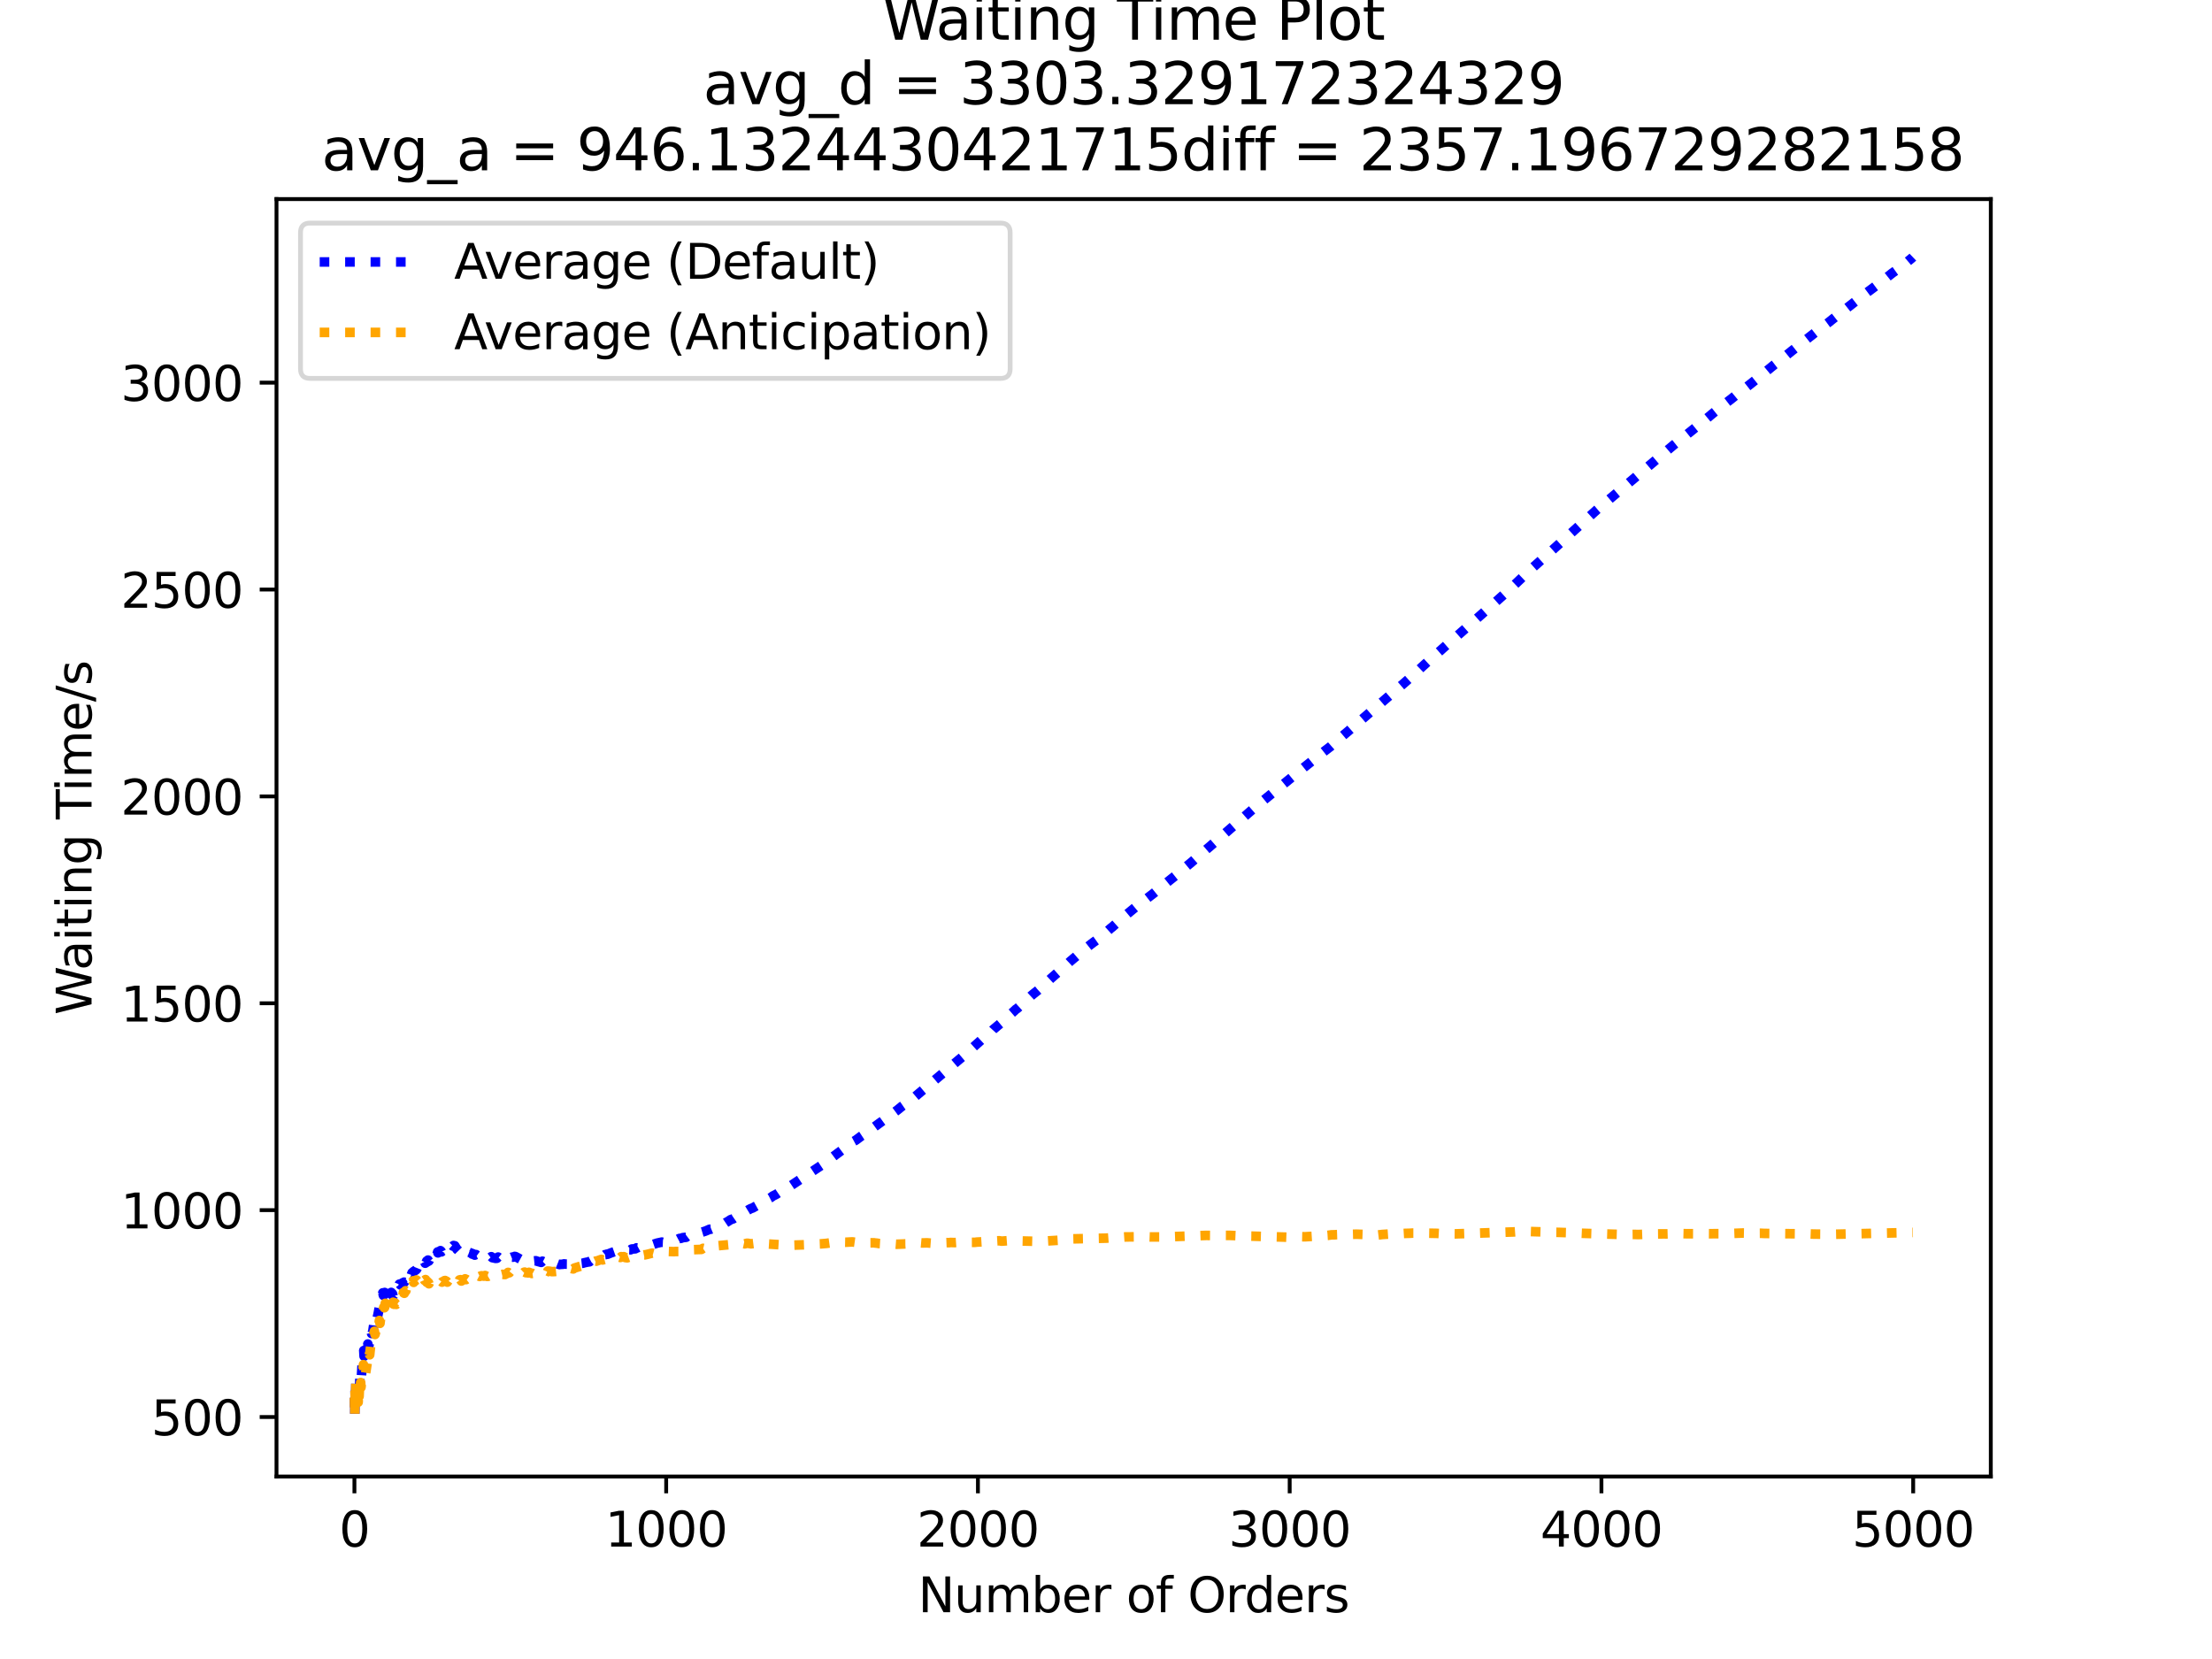 <?xml version="1.0" encoding="utf-8" standalone="no"?>
<!DOCTYPE svg PUBLIC "-//W3C//DTD SVG 1.1//EN"
  "http://www.w3.org/Graphics/SVG/1.1/DTD/svg11.dtd">
<svg xmlns:xlink="http://www.w3.org/1999/xlink" width="460.8pt" height="345.6pt" viewBox="0 0 460.8 345.6" xmlns="http://www.w3.org/2000/svg" version="1.1">
 <defs>
  <style type="text/css">*{stroke-linejoin: round; stroke-linecap: butt}</style>
 </defs>
 <g id="figure_1">
  <g id="patch_1">
   <path d="M 0 345.6 
L 460.8 345.6 
L 460.8 0 
L 0 0 
z
" style="fill: #ffffff"/>
  </g>
  <g id="axes_1">
   <g id="patch_2">
    <path d="M 57.6 307.584 
L 414.72 307.584 
L 414.72 41.472 
L 57.6 41.472 
z
" style="fill: #ffffff"/>
   </g>
   <g id="matplotlib.axis_1">
    <g id="xtick_1">
     <g id="line2d_1">
      <defs>
       <path id="m1d0e23c04c" d="M 0 0 
L 0 3.5 
" style="stroke: #000000; stroke-width: 0.8"/>
      </defs>
      <g>
       <use xlink:href="#m1d0e23c04c" x="73.833" y="307.584" style="stroke: #000000; stroke-width: 0.8"/>
      </g>
     </g>
     <g id="text_1">
      <!-- 0 -->
      <g transform="translate(70.651 322.182)scale(0.1 -0.1)">
       <defs>
        <path id="DejaVuSans-30" d="M 2034 4250 
Q 1547 4250 1301 3770 
Q 1056 3291 1056 2328 
Q 1056 1369 1301 889 
Q 1547 409 2034 409 
Q 2525 409 2770 889 
Q 3016 1369 3016 2328 
Q 3016 3291 2770 3770 
Q 2525 4250 2034 4250 
z
M 2034 4750 
Q 2819 4750 3233 4129 
Q 3647 3509 3647 2328 
Q 3647 1150 3233 529 
Q 2819 -91 2034 -91 
Q 1250 -91 836 529 
Q 422 1150 422 2328 
Q 422 3509 836 4129 
Q 1250 4750 2034 4750 
z
" transform="scale(0.016)"/>
       </defs>
       <use xlink:href="#DejaVuSans-30"/>
      </g>
     </g>
    </g>
    <g id="xtick_2">
     <g id="line2d_2">
      <g>
       <use xlink:href="#m1d0e23c04c" x="138.777" y="307.584" style="stroke: #000000; stroke-width: 0.8"/>
      </g>
     </g>
     <g id="text_2">
      <!-- 1000 -->
      <g transform="translate(126.052 322.182)scale(0.1 -0.1)">
       <defs>
        <path id="DejaVuSans-31" d="M 794 531 
L 1825 531 
L 1825 4091 
L 703 3866 
L 703 4441 
L 1819 4666 
L 2450 4666 
L 2450 531 
L 3481 531 
L 3481 0 
L 794 0 
L 794 531 
z
" transform="scale(0.016)"/>
       </defs>
       <use xlink:href="#DejaVuSans-31"/>
       <use xlink:href="#DejaVuSans-30" x="63.623"/>
       <use xlink:href="#DejaVuSans-30" x="127.246"/>
       <use xlink:href="#DejaVuSans-30" x="190.869"/>
      </g>
     </g>
    </g>
    <g id="xtick_3">
     <g id="line2d_3">
      <g>
       <use xlink:href="#m1d0e23c04c" x="203.721" y="307.584" style="stroke: #000000; stroke-width: 0.8"/>
      </g>
     </g>
     <g id="text_3">
      <!-- 2000 -->
      <g transform="translate(190.996 322.182)scale(0.1 -0.1)">
       <defs>
        <path id="DejaVuSans-32" d="M 1228 531 
L 3431 531 
L 3431 0 
L 469 0 
L 469 531 
Q 828 903 1448 1529 
Q 2069 2156 2228 2338 
Q 2531 2678 2651 2914 
Q 2772 3150 2772 3378 
Q 2772 3750 2511 3984 
Q 2250 4219 1831 4219 
Q 1534 4219 1204 4116 
Q 875 4013 500 3803 
L 500 4441 
Q 881 4594 1212 4672 
Q 1544 4750 1819 4750 
Q 2544 4750 2975 4387 
Q 3406 4025 3406 3419 
Q 3406 3131 3298 2873 
Q 3191 2616 2906 2266 
Q 2828 2175 2409 1742 
Q 1991 1309 1228 531 
z
" transform="scale(0.016)"/>
       </defs>
       <use xlink:href="#DejaVuSans-32"/>
       <use xlink:href="#DejaVuSans-30" x="63.623"/>
       <use xlink:href="#DejaVuSans-30" x="127.246"/>
       <use xlink:href="#DejaVuSans-30" x="190.869"/>
      </g>
     </g>
    </g>
    <g id="xtick_4">
     <g id="line2d_4">
      <g>
       <use xlink:href="#m1d0e23c04c" x="268.664" y="307.584" style="stroke: #000000; stroke-width: 0.8"/>
      </g>
     </g>
     <g id="text_4">
      <!-- 3000 -->
      <g transform="translate(255.939 322.182)scale(0.1 -0.1)">
       <defs>
        <path id="DejaVuSans-33" d="M 2597 2516 
Q 3050 2419 3304 2112 
Q 3559 1806 3559 1356 
Q 3559 666 3084 287 
Q 2609 -91 1734 -91 
Q 1441 -91 1130 -33 
Q 819 25 488 141 
L 488 750 
Q 750 597 1062 519 
Q 1375 441 1716 441 
Q 2309 441 2620 675 
Q 2931 909 2931 1356 
Q 2931 1769 2642 2001 
Q 2353 2234 1838 2234 
L 1294 2234 
L 1294 2753 
L 1863 2753 
Q 2328 2753 2575 2939 
Q 2822 3125 2822 3475 
Q 2822 3834 2567 4026 
Q 2313 4219 1838 4219 
Q 1578 4219 1281 4162 
Q 984 4106 628 3988 
L 628 4550 
Q 988 4650 1302 4700 
Q 1616 4750 1894 4750 
Q 2613 4750 3031 4423 
Q 3450 4097 3450 3541 
Q 3450 3153 3228 2886 
Q 3006 2619 2597 2516 
z
" transform="scale(0.016)"/>
       </defs>
       <use xlink:href="#DejaVuSans-33"/>
       <use xlink:href="#DejaVuSans-30" x="63.623"/>
       <use xlink:href="#DejaVuSans-30" x="127.246"/>
       <use xlink:href="#DejaVuSans-30" x="190.869"/>
      </g>
     </g>
    </g>
    <g id="xtick_5">
     <g id="line2d_5">
      <g>
       <use xlink:href="#m1d0e23c04c" x="333.608" y="307.584" style="stroke: #000000; stroke-width: 0.8"/>
      </g>
     </g>
     <g id="text_5">
      <!-- 4000 -->
      <g transform="translate(320.883 322.182)scale(0.1 -0.1)">
       <defs>
        <path id="DejaVuSans-34" d="M 2419 4116 
L 825 1625 
L 2419 1625 
L 2419 4116 
z
M 2253 4666 
L 3047 4666 
L 3047 1625 
L 3713 1625 
L 3713 1100 
L 3047 1100 
L 3047 0 
L 2419 0 
L 2419 1100 
L 313 1100 
L 313 1709 
L 2253 4666 
z
" transform="scale(0.016)"/>
       </defs>
       <use xlink:href="#DejaVuSans-34"/>
       <use xlink:href="#DejaVuSans-30" x="63.623"/>
       <use xlink:href="#DejaVuSans-30" x="127.246"/>
       <use xlink:href="#DejaVuSans-30" x="190.869"/>
      </g>
     </g>
    </g>
    <g id="xtick_6">
     <g id="line2d_6">
      <g>
       <use xlink:href="#m1d0e23c04c" x="398.552" y="307.584" style="stroke: #000000; stroke-width: 0.8"/>
      </g>
     </g>
     <g id="text_6">
      <!-- 5000 -->
      <g transform="translate(385.827 322.182)scale(0.1 -0.1)">
       <defs>
        <path id="DejaVuSans-35" d="M 691 4666 
L 3169 4666 
L 3169 4134 
L 1269 4134 
L 1269 2991 
Q 1406 3038 1543 3061 
Q 1681 3084 1819 3084 
Q 2600 3084 3056 2656 
Q 3513 2228 3513 1497 
Q 3513 744 3044 326 
Q 2575 -91 1722 -91 
Q 1428 -91 1123 -41 
Q 819 9 494 109 
L 494 744 
Q 775 591 1075 516 
Q 1375 441 1709 441 
Q 2250 441 2565 725 
Q 2881 1009 2881 1497 
Q 2881 1984 2565 2268 
Q 2250 2553 1709 2553 
Q 1456 2553 1204 2497 
Q 953 2441 691 2322 
L 691 4666 
z
" transform="scale(0.016)"/>
       </defs>
       <use xlink:href="#DejaVuSans-35"/>
       <use xlink:href="#DejaVuSans-30" x="63.623"/>
       <use xlink:href="#DejaVuSans-30" x="127.246"/>
       <use xlink:href="#DejaVuSans-30" x="190.869"/>
      </g>
     </g>
    </g>
    <g id="text_7">
     <!-- Number of Orders -->
     <g transform="translate(191.262 335.861)scale(0.1 -0.1)">
      <defs>
       <path id="DejaVuSans-4e" d="M 628 4666 
L 1478 4666 
L 3547 763 
L 3547 4666 
L 4159 4666 
L 4159 0 
L 3309 0 
L 1241 3903 
L 1241 0 
L 628 0 
L 628 4666 
z
" transform="scale(0.016)"/>
       <path id="DejaVuSans-75" d="M 544 1381 
L 544 3500 
L 1119 3500 
L 1119 1403 
Q 1119 906 1312 657 
Q 1506 409 1894 409 
Q 2359 409 2629 706 
Q 2900 1003 2900 1516 
L 2900 3500 
L 3475 3500 
L 3475 0 
L 2900 0 
L 2900 538 
Q 2691 219 2414 64 
Q 2138 -91 1772 -91 
Q 1169 -91 856 284 
Q 544 659 544 1381 
z
M 1991 3584 
L 1991 3584 
z
" transform="scale(0.016)"/>
       <path id="DejaVuSans-6d" d="M 3328 2828 
Q 3544 3216 3844 3400 
Q 4144 3584 4550 3584 
Q 5097 3584 5394 3201 
Q 5691 2819 5691 2113 
L 5691 0 
L 5113 0 
L 5113 2094 
Q 5113 2597 4934 2840 
Q 4756 3084 4391 3084 
Q 3944 3084 3684 2787 
Q 3425 2491 3425 1978 
L 3425 0 
L 2847 0 
L 2847 2094 
Q 2847 2600 2669 2842 
Q 2491 3084 2119 3084 
Q 1678 3084 1418 2786 
Q 1159 2488 1159 1978 
L 1159 0 
L 581 0 
L 581 3500 
L 1159 3500 
L 1159 2956 
Q 1356 3278 1631 3431 
Q 1906 3584 2284 3584 
Q 2666 3584 2933 3390 
Q 3200 3197 3328 2828 
z
" transform="scale(0.016)"/>
       <path id="DejaVuSans-62" d="M 3116 1747 
Q 3116 2381 2855 2742 
Q 2594 3103 2138 3103 
Q 1681 3103 1420 2742 
Q 1159 2381 1159 1747 
Q 1159 1113 1420 752 
Q 1681 391 2138 391 
Q 2594 391 2855 752 
Q 3116 1113 3116 1747 
z
M 1159 2969 
Q 1341 3281 1617 3432 
Q 1894 3584 2278 3584 
Q 2916 3584 3314 3078 
Q 3713 2572 3713 1747 
Q 3713 922 3314 415 
Q 2916 -91 2278 -91 
Q 1894 -91 1617 61 
Q 1341 213 1159 525 
L 1159 0 
L 581 0 
L 581 4863 
L 1159 4863 
L 1159 2969 
z
" transform="scale(0.016)"/>
       <path id="DejaVuSans-65" d="M 3597 1894 
L 3597 1613 
L 953 1613 
Q 991 1019 1311 708 
Q 1631 397 2203 397 
Q 2534 397 2845 478 
Q 3156 559 3463 722 
L 3463 178 
Q 3153 47 2828 -22 
Q 2503 -91 2169 -91 
Q 1331 -91 842 396 
Q 353 884 353 1716 
Q 353 2575 817 3079 
Q 1281 3584 2069 3584 
Q 2775 3584 3186 3129 
Q 3597 2675 3597 1894 
z
M 3022 2063 
Q 3016 2534 2758 2815 
Q 2500 3097 2075 3097 
Q 1594 3097 1305 2825 
Q 1016 2553 972 2059 
L 3022 2063 
z
" transform="scale(0.016)"/>
       <path id="DejaVuSans-72" d="M 2631 2963 
Q 2534 3019 2420 3045 
Q 2306 3072 2169 3072 
Q 1681 3072 1420 2755 
Q 1159 2438 1159 1844 
L 1159 0 
L 581 0 
L 581 3500 
L 1159 3500 
L 1159 2956 
Q 1341 3275 1631 3429 
Q 1922 3584 2338 3584 
Q 2397 3584 2469 3576 
Q 2541 3569 2628 3553 
L 2631 2963 
z
" transform="scale(0.016)"/>
       <path id="DejaVuSans-20" transform="scale(0.016)"/>
       <path id="DejaVuSans-6f" d="M 1959 3097 
Q 1497 3097 1228 2736 
Q 959 2375 959 1747 
Q 959 1119 1226 758 
Q 1494 397 1959 397 
Q 2419 397 2687 759 
Q 2956 1122 2956 1747 
Q 2956 2369 2687 2733 
Q 2419 3097 1959 3097 
z
M 1959 3584 
Q 2709 3584 3137 3096 
Q 3566 2609 3566 1747 
Q 3566 888 3137 398 
Q 2709 -91 1959 -91 
Q 1206 -91 779 398 
Q 353 888 353 1747 
Q 353 2609 779 3096 
Q 1206 3584 1959 3584 
z
" transform="scale(0.016)"/>
       <path id="DejaVuSans-66" d="M 2375 4863 
L 2375 4384 
L 1825 4384 
Q 1516 4384 1395 4259 
Q 1275 4134 1275 3809 
L 1275 3500 
L 2222 3500 
L 2222 3053 
L 1275 3053 
L 1275 0 
L 697 0 
L 697 3053 
L 147 3053 
L 147 3500 
L 697 3500 
L 697 3744 
Q 697 4328 969 4595 
Q 1241 4863 1831 4863 
L 2375 4863 
z
" transform="scale(0.016)"/>
       <path id="DejaVuSans-4f" d="M 2522 4238 
Q 1834 4238 1429 3725 
Q 1025 3213 1025 2328 
Q 1025 1447 1429 934 
Q 1834 422 2522 422 
Q 3209 422 3611 934 
Q 4013 1447 4013 2328 
Q 4013 3213 3611 3725 
Q 3209 4238 2522 4238 
z
M 2522 4750 
Q 3503 4750 4090 4092 
Q 4678 3434 4678 2328 
Q 4678 1225 4090 567 
Q 3503 -91 2522 -91 
Q 1538 -91 948 565 
Q 359 1222 359 2328 
Q 359 3434 948 4092 
Q 1538 4750 2522 4750 
z
" transform="scale(0.016)"/>
       <path id="DejaVuSans-64" d="M 2906 2969 
L 2906 4863 
L 3481 4863 
L 3481 0 
L 2906 0 
L 2906 525 
Q 2725 213 2448 61 
Q 2172 -91 1784 -91 
Q 1150 -91 751 415 
Q 353 922 353 1747 
Q 353 2572 751 3078 
Q 1150 3584 1784 3584 
Q 2172 3584 2448 3432 
Q 2725 3281 2906 2969 
z
M 947 1747 
Q 947 1113 1208 752 
Q 1469 391 1925 391 
Q 2381 391 2643 752 
Q 2906 1113 2906 1747 
Q 2906 2381 2643 2742 
Q 2381 3103 1925 3103 
Q 1469 3103 1208 2742 
Q 947 2381 947 1747 
z
" transform="scale(0.016)"/>
       <path id="DejaVuSans-73" d="M 2834 3397 
L 2834 2853 
Q 2591 2978 2328 3040 
Q 2066 3103 1784 3103 
Q 1356 3103 1142 2972 
Q 928 2841 928 2578 
Q 928 2378 1081 2264 
Q 1234 2150 1697 2047 
L 1894 2003 
Q 2506 1872 2764 1633 
Q 3022 1394 3022 966 
Q 3022 478 2636 193 
Q 2250 -91 1575 -91 
Q 1294 -91 989 -36 
Q 684 19 347 128 
L 347 722 
Q 666 556 975 473 
Q 1284 391 1588 391 
Q 1994 391 2212 530 
Q 2431 669 2431 922 
Q 2431 1156 2273 1281 
Q 2116 1406 1581 1522 
L 1381 1569 
Q 847 1681 609 1914 
Q 372 2147 372 2553 
Q 372 3047 722 3315 
Q 1072 3584 1716 3584 
Q 2034 3584 2315 3537 
Q 2597 3491 2834 3397 
z
" transform="scale(0.016)"/>
      </defs>
      <use xlink:href="#DejaVuSans-4e"/>
      <use xlink:href="#DejaVuSans-75" x="74.805"/>
      <use xlink:href="#DejaVuSans-6d" x="138.184"/>
      <use xlink:href="#DejaVuSans-62" x="235.596"/>
      <use xlink:href="#DejaVuSans-65" x="299.072"/>
      <use xlink:href="#DejaVuSans-72" x="360.596"/>
      <use xlink:href="#DejaVuSans-20" x="401.709"/>
      <use xlink:href="#DejaVuSans-6f" x="433.496"/>
      <use xlink:href="#DejaVuSans-66" x="494.678"/>
      <use xlink:href="#DejaVuSans-20" x="529.883"/>
      <use xlink:href="#DejaVuSans-4f" x="561.67"/>
      <use xlink:href="#DejaVuSans-72" x="640.381"/>
      <use xlink:href="#DejaVuSans-64" x="679.744"/>
      <use xlink:href="#DejaVuSans-65" x="743.221"/>
      <use xlink:href="#DejaVuSans-72" x="804.744"/>
      <use xlink:href="#DejaVuSans-73" x="845.857"/>
     </g>
    </g>
   </g>
   <g id="matplotlib.axis_2">
    <g id="ytick_1">
     <g id="line2d_7">
      <defs>
       <path id="m79eca42bb9" d="M 0 0 
L -3.5 0 
" style="stroke: #000000; stroke-width: 0.8"/>
      </defs>
      <g>
       <use xlink:href="#m79eca42bb9" x="57.6" y="295.192" style="stroke: #000000; stroke-width: 0.8"/>
      </g>
     </g>
     <g id="text_8">
      <!-- 500 -->
      <g transform="translate(31.512 298.991)scale(0.1 -0.1)">
       <use xlink:href="#DejaVuSans-35"/>
       <use xlink:href="#DejaVuSans-30" x="63.623"/>
       <use xlink:href="#DejaVuSans-30" x="127.246"/>
      </g>
     </g>
    </g>
    <g id="ytick_2">
     <g id="line2d_8">
      <g>
       <use xlink:href="#m79eca42bb9" x="57.6" y="252.096" style="stroke: #000000; stroke-width: 0.8"/>
      </g>
     </g>
     <g id="text_9">
      <!-- 1000 -->
      <g transform="translate(25.15 255.895)scale(0.1 -0.1)">
       <use xlink:href="#DejaVuSans-31"/>
       <use xlink:href="#DejaVuSans-30" x="63.623"/>
       <use xlink:href="#DejaVuSans-30" x="127.246"/>
       <use xlink:href="#DejaVuSans-30" x="190.869"/>
      </g>
     </g>
    </g>
    <g id="ytick_3">
     <g id="line2d_9">
      <g>
       <use xlink:href="#m79eca42bb9" x="57.6" y="209" style="stroke: #000000; stroke-width: 0.8"/>
      </g>
     </g>
     <g id="text_10">
      <!-- 1500 -->
      <g transform="translate(25.15 212.799)scale(0.1 -0.1)">
       <use xlink:href="#DejaVuSans-31"/>
       <use xlink:href="#DejaVuSans-35" x="63.623"/>
       <use xlink:href="#DejaVuSans-30" x="127.246"/>
       <use xlink:href="#DejaVuSans-30" x="190.869"/>
      </g>
     </g>
    </g>
    <g id="ytick_4">
     <g id="line2d_10">
      <g>
       <use xlink:href="#m79eca42bb9" x="57.6" y="165.904" style="stroke: #000000; stroke-width: 0.8"/>
      </g>
     </g>
     <g id="text_11">
      <!-- 2000 -->
      <g transform="translate(25.15 169.703)scale(0.1 -0.1)">
       <use xlink:href="#DejaVuSans-32"/>
       <use xlink:href="#DejaVuSans-30" x="63.623"/>
       <use xlink:href="#DejaVuSans-30" x="127.246"/>
       <use xlink:href="#DejaVuSans-30" x="190.869"/>
      </g>
     </g>
    </g>
    <g id="ytick_5">
     <g id="line2d_11">
      <g>
       <use xlink:href="#m79eca42bb9" x="57.6" y="122.808" style="stroke: #000000; stroke-width: 0.8"/>
      </g>
     </g>
     <g id="text_12">
      <!-- 2500 -->
      <g transform="translate(25.15 126.608)scale(0.1 -0.1)">
       <use xlink:href="#DejaVuSans-32"/>
       <use xlink:href="#DejaVuSans-35" x="63.623"/>
       <use xlink:href="#DejaVuSans-30" x="127.246"/>
       <use xlink:href="#DejaVuSans-30" x="190.869"/>
      </g>
     </g>
    </g>
    <g id="ytick_6">
     <g id="line2d_12">
      <g>
       <use xlink:href="#m79eca42bb9" x="57.6" y="79.712" style="stroke: #000000; stroke-width: 0.8"/>
      </g>
     </g>
     <g id="text_13">
      <!-- 3000 -->
      <g transform="translate(25.15 83.512)scale(0.1 -0.1)">
       <use xlink:href="#DejaVuSans-33"/>
       <use xlink:href="#DejaVuSans-30" x="63.623"/>
       <use xlink:href="#DejaVuSans-30" x="127.246"/>
       <use xlink:href="#DejaVuSans-30" x="190.869"/>
      </g>
     </g>
    </g>
    <g id="text_14">
     <!-- Waiting Time/s -->
     <g transform="translate(19.07 211.41)rotate(-90)scale(0.1 -0.1)">
      <defs>
       <path id="DejaVuSans-57" d="M 213 4666 
L 850 4666 
L 1831 722 
L 2809 4666 
L 3519 4666 
L 4500 722 
L 5478 4666 
L 6119 4666 
L 4947 0 
L 4153 0 
L 3169 4050 
L 2175 0 
L 1381 0 
L 213 4666 
z
" transform="scale(0.016)"/>
       <path id="DejaVuSans-61" d="M 2194 1759 
Q 1497 1759 1228 1600 
Q 959 1441 959 1056 
Q 959 750 1161 570 
Q 1363 391 1709 391 
Q 2188 391 2477 730 
Q 2766 1069 2766 1631 
L 2766 1759 
L 2194 1759 
z
M 3341 1997 
L 3341 0 
L 2766 0 
L 2766 531 
Q 2569 213 2275 61 
Q 1981 -91 1556 -91 
Q 1019 -91 701 211 
Q 384 513 384 1019 
Q 384 1609 779 1909 
Q 1175 2209 1959 2209 
L 2766 2209 
L 2766 2266 
Q 2766 2663 2505 2880 
Q 2244 3097 1772 3097 
Q 1472 3097 1187 3025 
Q 903 2953 641 2809 
L 641 3341 
Q 956 3463 1253 3523 
Q 1550 3584 1831 3584 
Q 2591 3584 2966 3190 
Q 3341 2797 3341 1997 
z
" transform="scale(0.016)"/>
       <path id="DejaVuSans-69" d="M 603 3500 
L 1178 3500 
L 1178 0 
L 603 0 
L 603 3500 
z
M 603 4863 
L 1178 4863 
L 1178 4134 
L 603 4134 
L 603 4863 
z
" transform="scale(0.016)"/>
       <path id="DejaVuSans-74" d="M 1172 4494 
L 1172 3500 
L 2356 3500 
L 2356 3053 
L 1172 3053 
L 1172 1153 
Q 1172 725 1289 603 
Q 1406 481 1766 481 
L 2356 481 
L 2356 0 
L 1766 0 
Q 1100 0 847 248 
Q 594 497 594 1153 
L 594 3053 
L 172 3053 
L 172 3500 
L 594 3500 
L 594 4494 
L 1172 4494 
z
" transform="scale(0.016)"/>
       <path id="DejaVuSans-6e" d="M 3513 2113 
L 3513 0 
L 2938 0 
L 2938 2094 
Q 2938 2591 2744 2837 
Q 2550 3084 2163 3084 
Q 1697 3084 1428 2787 
Q 1159 2491 1159 1978 
L 1159 0 
L 581 0 
L 581 3500 
L 1159 3500 
L 1159 2956 
Q 1366 3272 1645 3428 
Q 1925 3584 2291 3584 
Q 2894 3584 3203 3211 
Q 3513 2838 3513 2113 
z
" transform="scale(0.016)"/>
       <path id="DejaVuSans-67" d="M 2906 1791 
Q 2906 2416 2648 2759 
Q 2391 3103 1925 3103 
Q 1463 3103 1205 2759 
Q 947 2416 947 1791 
Q 947 1169 1205 825 
Q 1463 481 1925 481 
Q 2391 481 2648 825 
Q 2906 1169 2906 1791 
z
M 3481 434 
Q 3481 -459 3084 -895 
Q 2688 -1331 1869 -1331 
Q 1566 -1331 1297 -1286 
Q 1028 -1241 775 -1147 
L 775 -588 
Q 1028 -725 1275 -790 
Q 1522 -856 1778 -856 
Q 2344 -856 2625 -561 
Q 2906 -266 2906 331 
L 2906 616 
Q 2728 306 2450 153 
Q 2172 0 1784 0 
Q 1141 0 747 490 
Q 353 981 353 1791 
Q 353 2603 747 3093 
Q 1141 3584 1784 3584 
Q 2172 3584 2450 3431 
Q 2728 3278 2906 2969 
L 2906 3500 
L 3481 3500 
L 3481 434 
z
" transform="scale(0.016)"/>
       <path id="DejaVuSans-54" d="M -19 4666 
L 3928 4666 
L 3928 4134 
L 2272 4134 
L 2272 0 
L 1638 0 
L 1638 4134 
L -19 4134 
L -19 4666 
z
" transform="scale(0.016)"/>
       <path id="DejaVuSans-2f" d="M 1625 4666 
L 2156 4666 
L 531 -594 
L 0 -594 
L 1625 4666 
z
" transform="scale(0.016)"/>
      </defs>
      <use xlink:href="#DejaVuSans-57"/>
      <use xlink:href="#DejaVuSans-61" x="92.502"/>
      <use xlink:href="#DejaVuSans-69" x="153.781"/>
      <use xlink:href="#DejaVuSans-74" x="181.564"/>
      <use xlink:href="#DejaVuSans-69" x="220.773"/>
      <use xlink:href="#DejaVuSans-6e" x="248.557"/>
      <use xlink:href="#DejaVuSans-67" x="311.936"/>
      <use xlink:href="#DejaVuSans-20" x="375.412"/>
      <use xlink:href="#DejaVuSans-54" x="407.199"/>
      <use xlink:href="#DejaVuSans-69" x="465.158"/>
      <use xlink:href="#DejaVuSans-6d" x="492.941"/>
      <use xlink:href="#DejaVuSans-65" x="590.354"/>
      <use xlink:href="#DejaVuSans-2f" x="651.877"/>
      <use xlink:href="#DejaVuSans-73" x="685.568"/>
     </g>
    </g>
   </g>
   <g id="line2d_13">
    <path d="M 73.833 291.164 
L 73.898 295.488 
L 73.963 289.456 
L 74.028 292.627 
L 74.157 287.624 
L 74.287 294.012 
L 74.352 293.595 
L 74.482 289.216 
L 74.547 289.316 
L 74.612 288.123 
L 74.677 289.756 
L 74.742 288.007 
L 74.807 288.081 
L 74.872 289.949 
L 75.002 286.326 
L 75.067 287.125 
L 75.132 286.783 
L 75.197 286.851 
L 75.261 287.233 
L 75.521 282.925 
L 75.586 283.079 
L 75.781 281.343 
L 75.846 282.524 
L 75.911 281.761 
L 75.976 281.433 
L 76.106 281.865 
L 76.301 281.113 
L 76.495 280.471 
L 76.56 280.773 
L 76.625 279.984 
L 76.69 280.465 
L 76.755 280.854 
L 76.95 279.702 
L 77.015 279.538 
L 77.145 278.082 
L 77.21 278.34 
L 77.275 277.387 
L 77.34 277.566 
L 77.405 277.795 
L 77.47 277.736 
L 77.535 277.718 
L 77.664 277.31 
L 77.859 275.998 
L 77.989 276.147 
L 78.119 276.768 
L 78.833 273.387 
L 79.028 272.313 
L 79.093 272.282 
L 79.223 271.425 
L 79.288 271.546 
L 79.743 269.325 
L 79.873 269.849 
L 80.067 269.271 
L 80.132 269.248 
L 80.197 269.613 
L 80.262 269.435 
L 80.327 269.47 
L 80.392 269.755 
L 80.457 269.579 
L 80.587 269.405 
L 80.652 268.918 
L 80.717 269.051 
L 80.782 269.071 
L 80.847 268.668 
L 80.912 268.692 
L 80.977 268.995 
L 81.041 268.705 
L 81.106 268.947 
L 81.171 268.74 
L 81.366 269.394 
L 81.496 269.235 
L 81.626 269.664 
L 81.756 269.501 
L 81.886 270.018 
L 82.21 269.436 
L 82.275 269.586 
L 82.34 269.074 
L 82.405 269.178 
L 82.6 269.004 
L 82.73 268.296 
L 82.86 268.375 
L 83.055 267.86 
L 83.185 267.513 
L 83.315 267.581 
L 83.379 267.574 
L 83.444 267.69 
L 83.509 267.605 
L 83.574 267.688 
L 83.639 267.626 
L 83.834 267.26 
L 83.899 267.266 
L 83.964 267.461 
L 84.159 267.098 
L 84.224 267.127 
L 84.289 266.978 
L 84.419 267.218 
L 84.613 267.14 
L 84.743 267.113 
L 84.808 266.972 
L 84.873 267.121 
L 85.003 266.682 
L 85.133 266.284 
L 85.198 266.333 
L 85.263 266.61 
L 85.328 266.546 
L 85.458 266.093 
L 85.588 265.876 
L 85.847 265.149 
L 85.912 265.177 
L 86.107 264.916 
L 86.627 264.577 
L 86.822 264.367 
L 86.951 264.044 
L 87.016 264.28 
L 87.081 264.138 
L 87.276 263.969 
L 87.406 263.513 
L 87.536 263.377 
L 87.666 263.322 
L 87.926 262.656 
L 87.99 262.867 
L 88.315 263.164 
L 88.445 262.875 
L 88.575 263.149 
L 88.64 263.106 
L 88.77 263.018 
L 88.9 262.693 
L 88.965 262.859 
L 89.03 262.86 
L 89.159 262.495 
L 89.289 262.719 
L 89.354 262.676 
L 89.484 262.301 
L 89.549 262.359 
L 89.679 262.274 
L 89.809 262.256 
L 89.939 261.81 
L 90.004 261.843 
L 90.134 261.915 
L 90.199 261.697 
L 90.264 261.794 
L 90.328 261.866 
L 90.393 261.67 
L 90.458 261.768 
L 90.588 261.769 
L 90.783 261.057 
L 90.913 261.083 
L 91.043 261.268 
L 91.173 260.796 
L 91.238 261 
L 91.303 260.874 
L 91.433 260.768 
L 91.497 260.859 
L 91.692 260.658 
L 91.757 260.534 
L 91.822 260.642 
L 91.887 260.655 
L 91.952 260.791 
L 92.017 260.745 
L 92.277 260.439 
L 92.342 260.509 
L 92.537 260.774 
L 92.861 260.147 
L 92.926 260.199 
L 93.121 260.019 
L 93.316 259.933 
L 93.576 259.81 
L 93.706 259.735 
L 93.835 259.556 
L 93.9 259.659 
L 94.095 259.373 
L 94.29 259.545 
L 94.355 259.59 
L 94.485 259.462 
L 94.68 259.568 
L 94.745 259.519 
L 95.199 260.271 
L 95.394 260.435 
L 95.589 260.637 
L 95.654 260.608 
L 95.719 260.425 
L 95.784 260.561 
L 95.849 260.576 
L 96.044 260.368 
L 96.368 260.663 
L 96.563 260.361 
L 96.628 260.433 
L 96.693 260.477 
L 96.888 260.287 
L 97.407 260.92 
L 97.537 260.826 
L 98.317 261.108 
L 98.382 261.263 
L 98.446 261.211 
L 98.576 261.201 
L 98.901 261.466 
L 99.161 261.35 
L 99.68 261.728 
L 99.875 261.642 
L 100.135 261.885 
L 100.265 261.747 
L 100.395 261.798 
L 100.655 261.685 
L 100.914 261.71 
L 101.369 261.616 
L 101.759 261.851 
L 101.888 261.888 
L 102.083 262.066 
L 102.148 261.942 
L 102.343 261.793 
L 102.538 261.986 
L 103.252 262.144 
L 103.447 262.089 
L 103.512 262.121 
L 103.772 261.87 
L 104.356 262.34 
L 104.551 262.325 
L 104.811 262.513 
L 105.136 262.481 
L 105.46 262.203 
L 105.72 262.355 
L 105.785 262.258 
L 105.85 262.303 
L 105.915 262.388 
L 106.11 262.118 
L 106.694 261.882 
L 106.824 261.892 
L 107.084 261.839 
L 107.214 261.736 
L 107.344 261.756 
L 107.474 261.808 
L 108.383 262.305 
L 108.448 262.243 
L 108.513 262.322 
L 108.837 262.489 
L 109.097 262.61 
L 109.227 262.486 
L 109.487 262.522 
L 109.617 262.491 
L 109.812 262.633 
L 110.136 262.363 
L 110.396 262.487 
L 110.851 262.58 
L 111.111 262.692 
L 111.63 262.637 
L 112.085 262.797 
L 112.604 262.936 
L 112.734 262.979 
L 112.994 262.73 
L 113.189 262.83 
L 113.384 262.823 
L 113.708 262.984 
L 114.293 263.026 
L 114.682 263.263 
L 114.747 263.165 
L 114.812 263.24 
L 115.072 263.192 
L 115.202 263.167 
L 115.527 263.04 
L 116.371 263.375 
L 116.566 263.427 
L 116.761 263.393 
L 117.28 263.37 
L 117.475 263.294 
L 117.8 263.334 
L 117.995 263.339 
L 118.839 263.347 
L 119.164 263.554 
L 119.553 263.539 
L 119.878 263.271 
L 120.138 263.17 
L 120.268 263.087 
L 120.787 263.221 
L 121.437 263.149 
L 121.826 263.029 
L 122.021 263.002 
L 122.151 262.962 
L 122.476 262.906 
L 122.8 262.86 
L 122.995 262.683 
L 123.125 262.616 
L 123.255 262.553 
L 123.385 262.487 
L 125.788 261.475 
L 125.853 261.524 
L 126.048 261.365 
L 126.242 261.342 
L 126.437 261.263 
L 126.567 261.285 
L 127.282 260.995 
L 128.515 260.561 
L 128.775 260.412 
L 128.97 260.426 
L 129.1 260.342 
L 129.425 260.262 
L 129.684 260.288 
L 129.879 260.306 
L 130.074 260.297 
L 130.204 260.277 
L 130.464 260.374 
L 130.853 260.311 
L 130.983 260.337 
L 131.178 260.343 
L 131.373 260.352 
L 131.568 260.21 
L 131.698 260.182 
L 131.893 260.178 
L 132.347 260.147 
L 132.607 259.952 
L 132.737 259.966 
L 133.191 259.719 
L 133.581 259.708 
L 133.841 259.643 
L 134.101 259.589 
L 134.555 259.486 
L 136.049 259.244 
L 136.828 258.978 
L 136.958 258.951 
L 137.867 258.75 
L 137.997 258.786 
L 138.127 258.792 
L 138.322 258.729 
L 139.036 258.658 
L 139.426 258.433 
L 140.27 258.398 
L 140.595 258.258 
L 140.79 258.222 
L 141.115 258.213 
L 141.504 258.005 
L 141.894 257.957 
L 142.219 257.83 
L 142.933 257.746 
L 143.193 257.548 
L 143.582 257.498 
L 144.492 257.13 
L 144.687 257.138 
L 146.765 256.522 
L 147.089 256.402 
L 147.544 256.202 
L 147.804 256.085 
L 148.064 256.072 
L 148.453 255.911 
L 148.713 255.747 
L 149.427 255.35 
L 149.817 255.31 
L 150.077 255.16 
L 150.531 255.069 
L 150.856 254.935 
L 151.246 254.672 
L 151.506 254.531 
L 152.22 254.072 
L 152.74 253.904 
L 153.194 253.59 
L 155.662 252.192 
L 156.052 251.955 
L 156.441 251.757 
L 156.766 251.656 
L 157.221 251.395 
L 157.87 251.036 
L 159.429 250.004 
L 159.818 249.866 
L 160.403 249.565 
L 160.663 249.412 
L 160.987 249.161 
L 161.767 248.771 
L 162.156 248.506 
L 162.351 248.456 
L 162.546 248.318 
L 162.806 248.262 
L 163.715 247.763 
L 164.04 247.532 
L 164.429 247.262 
L 164.884 246.905 
L 171.184 242.709 
L 172.093 242.04 
L 172.547 241.705 
L 177.873 237.744 
L 178.263 237.533 
L 178.522 237.344 
L 179.367 236.707 
L 179.691 236.494 
L 180.795 235.658 
L 181.055 235.504 
L 181.315 235.338 
L 181.51 235.211 
L 184.497 233.042 
L 185.212 232.507 
L 185.536 232.272 
L 186.186 231.802 
L 186.9 231.276 
L 187.355 230.905 
L 187.874 230.478 
L 188.654 229.941 
L 189.238 229.539 
L 189.823 229.129 
L 190.602 228.467 
L 201.058 219.671 
L 201.772 219.017 
L 203.526 217.451 
L 203.98 217.053 
L 204.37 216.693 
L 205.019 216.156 
L 205.799 215.517 
L 206.383 215.042 
L 206.903 214.466 
L 208.656 212.999 
L 208.851 212.829 
L 209.955 211.75 
L 211.124 210.74 
L 211.644 210.251 
L 211.903 210.091 
L 212.488 209.562 
L 213.527 208.64 
L 213.917 208.265 
L 214.761 207.479 
L 215.281 207.043 
L 216.255 206.273 
L 217.359 205.279 
L 217.683 204.995 
L 218.593 204.146 
L 218.982 203.785 
L 222.359 200.811 
L 223.009 200.203 
L 223.788 199.547 
L 224.048 199.343 
L 225.217 198.344 
L 225.866 197.819 
L 226.711 197.138 
L 227.295 196.678 
L 227.75 196.332 
L 228.529 195.778 
L 228.854 195.558 
L 229.114 195.313 
L 229.438 195.112 
L 231.387 193.361 
L 231.646 193.173 
L 233.66 191.384 
L 234.309 190.829 
L 236.582 188.948 
L 237.881 187.961 
L 238.79 187.269 
L 240.219 186.172 
L 240.609 185.858 
L 241.193 185.383 
L 243.141 183.792 
L 245.674 181.762 
L 246.908 180.694 
L 248.207 179.629 
L 249.441 178.541 
L 249.766 178.272 
L 251.519 176.779 
L 252.039 176.339 
L 260.092 169.352 
L 261.326 168.278 
L 261.78 167.897 
L 270.093 161.128 
L 271.522 159.964 
L 275.029 157.174 
L 275.873 156.509 
L 277.172 155.512 
L 279.445 153.508 
L 281.004 152.197 
L 282.108 151.233 
L 292.564 142.245 
L 294.057 140.919 
L 295.486 139.641 
L 296.201 138.954 
L 298.149 137.174 
L 299.123 136.344 
L 299.773 135.783 
L 301.201 134.505 
L 301.981 133.822 
L 303.539 132.479 
L 308.475 128.129 
L 309.254 127.437 
L 311.787 125.198 
L 312.631 124.442 
L 314.515 122.753 
L 318.866 118.63 
L 319.775 117.828 
L 326.594 111.708 
L 327.309 111.034 
L 330.881 107.805 
L 332.634 106.218 
L 348.61 92.739 
L 351.468 90.466 
L 352.507 89.636 
L 353.027 89.208 
L 356.079 86.738 
L 356.728 86.188 
L 358.482 84.783 
L 360.105 83.533 
L 360.885 82.925 
L 361.469 82.44 
L 362.703 81.518 
L 363.677 80.757 
L 364.392 80.203 
L 367.119 78.027 
L 367.704 77.548 
L 369.652 75.945 
L 371.6 74.445 
L 373.289 73.084 
L 376.861 70.273 
L 378.16 69.259 
L 380.238 67.67 
L 380.952 67.15 
L 381.797 66.464 
L 387.382 62.113 
L 388.356 61.359 
L 391.473 59.03 
L 392.447 58.272 
L 394.201 56.883 
L 395.175 56.19 
L 396.409 55.258 
L 397.059 54.77 
L 398.422 53.63 
L 398.487 53.568 
L 398.487 53.568 
" clip-path="url(#p0b14e3be1b)" style="fill: none; stroke-dasharray: 2,3.3; stroke-dashoffset: 0; stroke: #0000ff; stroke-width: 2"/>
   </g>
   <g id="line2d_14">
    <path d="M 73.833 291.164 
L 73.898 295.488 
L 73.963 289.456 
L 74.028 292.627 
L 74.157 287.624 
L 74.352 293.525 
L 74.417 294 
L 74.482 291.54 
L 74.547 291.676 
L 74.612 292.112 
L 74.742 289.556 
L 74.807 290.895 
L 74.872 289.285 
L 74.937 290.645 
L 75.132 288.004 
L 75.197 289.014 
L 75.326 287.858 
L 75.391 287.875 
L 75.521 286.111 
L 75.716 284.283 
L 75.911 285.861 
L 75.976 287.218 
L 76.041 286.364 
L 76.106 286.436 
L 76.56 283.51 
L 76.625 284.233 
L 76.69 283.714 
L 76.95 282.051 
L 77.015 282.232 
L 77.275 279.756 
L 77.405 279.348 
L 77.47 279.703 
L 77.924 277.543 
L 77.989 277.325 
L 78.119 277.998 
L 78.184 277.812 
L 78.379 276.503 
L 78.704 277.17 
L 78.833 276.906 
L 79.028 275.08 
L 79.158 275.681 
L 79.483 273.025 
L 79.548 273.085 
L 79.613 272.909 
L 79.743 273.491 
L 79.937 272.341 
L 80.002 272.317 
L 80.067 272.433 
L 80.132 272.344 
L 80.262 271.504 
L 80.327 271.838 
L 80.392 271.845 
L 80.457 272.006 
L 80.912 270.692 
L 81.041 271.036 
L 81.106 271.023 
L 81.366 271.583 
L 81.626 271.9 
L 81.821 271.576 
L 81.886 271.276 
L 81.951 271.668 
L 82.016 271.591 
L 82.081 271.714 
L 82.275 271.394 
L 82.47 271.666 
L 82.535 271.736 
L 82.795 271.459 
L 82.86 271.542 
L 83.055 270.979 
L 83.12 271.098 
L 83.185 271.009 
L 83.25 270.893 
L 83.315 271.035 
L 83.379 270.934 
L 83.444 271.024 
L 83.704 270.113 
L 83.769 270.234 
L 83.964 269.762 
L 84.029 269.243 
L 84.094 269.34 
L 84.159 269.268 
L 84.224 269.414 
L 84.484 268.884 
L 84.548 268.929 
L 84.743 268.111 
L 84.808 268.298 
L 84.873 268.216 
L 85.003 268.145 
L 85.068 268.314 
L 85.393 267.149 
L 85.588 267.453 
L 85.653 267.458 
L 86.042 266.813 
L 86.172 267.144 
L 86.237 266.839 
L 86.302 266.98 
L 86.432 266.774 
L 86.497 266.827 
L 86.757 266.634 
L 86.951 266.863 
L 87.016 266.791 
L 87.081 266.874 
L 87.146 266.965 
L 87.471 266.249 
L 87.536 266.359 
L 87.601 266.191 
L 87.666 266.303 
L 87.731 266.467 
L 87.796 266.232 
L 87.861 266.252 
L 88.12 266.713 
L 88.185 266.725 
L 88.25 266.936 
L 88.315 266.846 
L 88.38 266.58 
L 88.445 266.718 
L 88.64 266.558 
L 88.9 267.126 
L 89.03 266.975 
L 89.224 267.238 
L 89.289 267.227 
L 89.354 267.436 
L 89.419 267.312 
L 89.549 266.979 
L 89.679 267.078 
L 90.199 267.035 
L 90.264 266.646 
L 90.328 266.715 
L 90.523 266.622 
L 91.368 266.878 
L 91.497 266.837 
L 91.562 266.993 
L 91.627 266.924 
L 91.822 266.873 
L 92.082 267.091 
L 92.147 267.013 
L 92.277 267.005 
L 92.602 266.775 
L 92.666 266.867 
L 92.731 266.753 
L 92.796 266.838 
L 92.991 266.88 
L 93.186 267.095 
L 93.381 266.802 
L 93.576 266.67 
L 93.641 266.648 
L 93.706 266.758 
L 93.771 266.607 
L 93.835 266.644 
L 94.03 266.704 
L 94.16 266.527 
L 94.55 266.926 
L 94.81 266.855 
L 94.875 266.962 
L 94.939 266.901 
L 95.004 266.909 
L 95.069 267.069 
L 95.134 266.971 
L 95.329 266.924 
L 95.394 267.043 
L 95.459 267.006 
L 95.589 266.952 
L 95.719 266.627 
L 95.849 266.603 
L 95.914 266.581 
L 96.108 266.863 
L 96.888 266.407 
L 97.083 266.567 
L 97.148 266.518 
L 97.277 266.609 
L 97.342 266.506 
L 97.407 266.573 
L 97.732 266.594 
L 97.797 266.717 
L 97.927 266.407 
L 97.992 266.447 
L 98.122 266.346 
L 98.641 266.052 
L 98.966 266.264 
L 99.096 266.147 
L 99.226 266.12 
L 99.421 265.941 
L 99.486 265.95 
L 99.68 265.779 
L 99.94 265.91 
L 100.135 265.816 
L 100.33 265.762 
L 100.46 265.789 
L 100.784 265.853 
L 101.044 265.705 
L 101.434 265.894 
L 101.629 265.891 
L 101.888 265.739 
L 102.083 265.779 
L 102.213 265.809 
L 102.668 265.779 
L 102.863 265.597 
L 103.122 265.61 
L 103.252 265.565 
L 103.447 265.591 
L 103.642 265.484 
L 103.837 265.632 
L 103.967 265.52 
L 104.162 265.703 
L 104.356 265.549 
L 104.681 265.47 
L 105.201 265.51 
L 105.655 265.26 
L 105.785 265.236 
L 105.85 265.059 
L 105.915 265.112 
L 106.11 265.146 
L 106.305 264.91 
L 107.084 265.295 
L 107.279 265.087 
L 107.539 265.294 
L 107.668 265.158 
L 107.798 265.256 
L 108.253 265.099 
L 108.967 265.221 
L 109.162 265.035 
L 109.292 264.999 
L 109.552 265.125 
L 109.747 265.121 
L 110.006 265.176 
L 110.201 265.046 
L 110.591 265.199 
L 110.786 265.284 
L 110.916 265.264 
L 111.046 265.334 
L 111.175 265.155 
L 111.305 265.188 
L 111.63 265.073 
L 112.085 265 
L 112.215 264.997 
L 112.344 265.027 
L 112.539 265.16 
L 112.604 265.187 
L 112.864 264.918 
L 113.384 264.973 
L 113.578 265.017 
L 113.903 264.947 
L 114.033 264.932 
L 114.098 264.783 
L 114.163 264.817 
L 114.358 264.792 
L 115.007 264.908 
L 115.592 264.879 
L 116.761 264.755 
L 116.955 264.665 
L 117.605 264.525 
L 117.93 264.417 
L 118.449 264.301 
L 118.579 264.248 
L 118.969 264.241 
L 119.164 264.296 
L 119.423 264.342 
L 119.683 264.151 
L 122.671 263.246 
L 122.865 263.107 
L 122.995 263.074 
L 123.19 262.998 
L 123.32 262.98 
L 123.45 262.905 
L 123.84 262.832 
L 124.099 262.705 
L 124.229 262.726 
L 125.268 262.353 
L 125.528 262.473 
L 127.671 261.893 
L 127.801 261.908 
L 128.386 261.961 
L 128.58 261.954 
L 128.775 261.888 
L 128.97 261.864 
L 129.23 261.954 
L 129.425 261.778 
L 129.749 261.868 
L 129.944 261.779 
L 130.269 261.979 
L 130.659 262.026 
L 131.308 261.788 
L 131.503 261.798 
L 131.828 261.888 
L 132.022 261.871 
L 132.152 261.788 
L 132.542 261.737 
L 132.867 261.687 
L 133.062 261.684 
L 133.256 261.597 
L 134.231 261.404 
L 134.36 261.409 
L 134.815 261.311 
L 135.335 261.18 
L 135.854 261.046 
L 136.244 261.151 
L 136.763 261.004 
L 137.218 260.978 
L 137.867 260.831 
L 138.452 260.788 
L 138.907 260.688 
L 140.465 260.744 
L 140.66 260.708 
L 141.504 260.702 
L 142.024 260.692 
L 142.284 260.664 
L 142.868 260.633 
L 143.582 260.411 
L 143.777 260.427 
L 144.232 260.335 
L 146.115 260.276 
L 146.44 260.055 
L 146.765 260.132 
L 148.648 259.714 
L 148.908 259.716 
L 149.298 259.534 
L 152.35 259.241 
L 152.48 259.242 
L 152.675 259.167 
L 152.999 259.194 
L 154.623 259.001 
L 155.142 259.115 
L 155.597 258.994 
L 155.792 258.997 
L 156.441 259.112 
L 157.935 258.923 
L 158.325 258.972 
L 158.585 259.018 
L 159.234 259.098 
L 159.429 259.055 
L 159.624 259.12 
L 164.235 259.417 
L 164.494 259.401 
L 164.819 259.401 
L 168.131 259.292 
L 168.326 259.297 
L 169.105 259.264 
L 169.365 259.287 
L 169.625 259.252 
L 170.599 259.132 
L 171.054 259.116 
L 172.158 259.019 
L 172.547 258.966 
L 172.807 258.929 
L 173.067 258.875 
L 173.651 258.847 
L 175.145 258.782 
L 175.405 258.761 
L 175.6 258.769 
L 176.184 258.779 
L 177.548 258.708 
L 178.263 258.808 
L 178.587 258.744 
L 180.86 258.902 
L 182.029 258.896 
L 182.354 258.946 
L 182.679 258.971 
L 183.133 259.056 
L 184.627 259.144 
L 184.887 259.171 
L 185.861 259.177 
L 186.121 259.144 
L 186.835 259.2 
L 188.264 259.143 
L 188.589 259.121 
L 188.978 259.117 
L 189.238 259.108 
L 189.693 259.137 
L 190.082 259.087 
L 190.537 259.023 
L 190.862 258.957 
L 191.186 258.943 
L 191.381 258.937 
L 191.576 258.886 
L 192.096 258.933 
L 193.135 258.905 
L 193.654 258.953 
L 194.239 258.998 
L 194.953 258.905 
L 195.473 258.878 
L 195.797 258.812 
L 196.966 258.866 
L 197.226 258.856 
L 197.681 258.872 
L 198.005 258.827 
L 198.85 258.853 
L 199.499 258.809 
L 203.136 258.799 
L 203.461 258.752 
L 204.435 258.7 
L 204.825 258.676 
L 205.539 258.611 
L 207.098 258.529 
L 207.487 258.504 
L 207.942 258.478 
L 208.202 258.475 
L 208.656 258.555 
L 209.306 258.507 
L 209.825 258.469 
L 210.15 258.475 
L 210.864 258.507 
L 211.254 258.48 
L 215.605 258.586 
L 215.93 258.607 
L 216.579 258.604 
L 221.71 258.298 
L 221.97 258.275 
L 222.619 258.247 
L 222.944 258.165 
L 223.204 258.166 
L 223.463 258.076 
L 230.412 257.93 
L 231.127 257.877 
L 231.776 257.846 
L 232.036 257.831 
L 233.01 257.752 
L 233.27 257.721 
L 233.854 257.714 
L 234.439 257.674 
L 238.53 257.641 
L 238.985 257.655 
L 239.57 257.679 
L 241.518 257.68 
L 241.843 257.624 
L 242.882 257.667 
L 251.259 257.358 
L 253.208 257.376 
L 254.507 257.351 
L 256.26 257.357 
L 259.312 257.479 
L 260.352 257.504 
L 260.676 257.507 
L 267.43 257.707 
L 268.08 257.733 
L 271.132 257.628 
L 271.847 257.644 
L 276.588 257.351 
L 277.367 257.24 
L 278.016 257.231 
L 278.406 257.2 
L 280.095 257.145 
L 281.588 257.132 
L 282.108 257.117 
L 282.562 257.104 
L 287.108 257.268 
L 287.953 257.165 
L 289.771 257.044 
L 290.875 256.989 
L 292.174 256.971 
L 292.694 256.939 
L 293.603 256.915 
L 294.382 256.872 
L 294.902 256.872 
L 295.551 256.836 
L 296.331 256.876 
L 299.253 256.929 
L 300.552 257.007 
L 302.046 257.032 
L 303.085 257.041 
L 315.359 256.63 
L 316.268 256.565 
L 317.307 256.591 
L 317.892 256.543 
L 318.801 256.55 
L 324.127 256.716 
L 324.711 256.723 
L 325.945 256.766 
L 326.724 256.784 
L 329.712 256.918 
L 337.96 257.169 
L 338.609 257.15 
L 339.388 257.165 
L 340.427 257.15 
L 341.272 257.175 
L 343.675 257.083 
L 344.584 257.059 
L 346.532 257.039 
L 347.247 257.044 
L 349.909 256.973 
L 351.403 257.01 
L 353.546 257.016 
L 354.001 256.992 
L 356.404 257.01 
L 357.313 256.996 
L 358.871 257.001 
L 359.521 256.984 
L 360.235 256.968 
L 360.69 256.951 
L 362.508 256.883 
L 363.158 256.859 
L 365.82 256.914 
L 366.73 256.908 
L 367.574 256.948 
L 375.887 257.036 
L 376.406 257.03 
L 377.835 257.085 
L 382.121 257.119 
L 398.487 256.739 
L 398.487 256.739 
" clip-path="url(#p0b14e3be1b)" style="fill: none; stroke-dasharray: 2,3.3; stroke-dashoffset: 0; stroke: #ffa500; stroke-width: 2"/>
   </g>
   <g id="patch_3">
    <path d="M 57.6 307.584 
L 57.6 41.472 
" style="fill: none; stroke: #000000; stroke-width: 0.8; stroke-linejoin: miter; stroke-linecap: square"/>
   </g>
   <g id="patch_4">
    <path d="M 414.72 307.584 
L 414.72 41.472 
" style="fill: none; stroke: #000000; stroke-width: 0.8; stroke-linejoin: miter; stroke-linecap: square"/>
   </g>
   <g id="patch_5">
    <path d="M 57.6 307.584 
L 414.72 307.584 
" style="fill: none; stroke: #000000; stroke-width: 0.8; stroke-linejoin: miter; stroke-linecap: square"/>
   </g>
   <g id="patch_6">
    <path d="M 57.6 41.472 
L 414.72 41.472 
" style="fill: none; stroke: #000000; stroke-width: 0.8; stroke-linejoin: miter; stroke-linecap: square"/>
   </g>
   <g id="text_15">
    <!-- Waiting Time Plot -->
    <g transform="translate(183.833 8.264)scale(0.12 -0.12)">
     <defs>
      <path id="DejaVuSans-50" d="M 1259 4147 
L 1259 2394 
L 2053 2394 
Q 2494 2394 2734 2622 
Q 2975 2850 2975 3272 
Q 2975 3691 2734 3919 
Q 2494 4147 2053 4147 
L 1259 4147 
z
M 628 4666 
L 2053 4666 
Q 2838 4666 3239 4311 
Q 3641 3956 3641 3272 
Q 3641 2581 3239 2228 
Q 2838 1875 2053 1875 
L 1259 1875 
L 1259 0 
L 628 0 
L 628 4666 
z
" transform="scale(0.016)"/>
      <path id="DejaVuSans-6c" d="M 603 4863 
L 1178 4863 
L 1178 0 
L 603 0 
L 603 4863 
z
" transform="scale(0.016)"/>
     </defs>
     <use xlink:href="#DejaVuSans-57"/>
     <use xlink:href="#DejaVuSans-61" x="92.502"/>
     <use xlink:href="#DejaVuSans-69" x="153.781"/>
     <use xlink:href="#DejaVuSans-74" x="181.564"/>
     <use xlink:href="#DejaVuSans-69" x="220.773"/>
     <use xlink:href="#DejaVuSans-6e" x="248.557"/>
     <use xlink:href="#DejaVuSans-67" x="311.936"/>
     <use xlink:href="#DejaVuSans-20" x="375.412"/>
     <use xlink:href="#DejaVuSans-54" x="407.199"/>
     <use xlink:href="#DejaVuSans-69" x="465.158"/>
     <use xlink:href="#DejaVuSans-6d" x="492.941"/>
     <use xlink:href="#DejaVuSans-65" x="590.354"/>
     <use xlink:href="#DejaVuSans-20" x="651.877"/>
     <use xlink:href="#DejaVuSans-50" x="683.664"/>
     <use xlink:href="#DejaVuSans-6c" x="743.967"/>
     <use xlink:href="#DejaVuSans-6f" x="771.75"/>
     <use xlink:href="#DejaVuSans-74" x="832.932"/>
    </g>
    <!--  avg_d = 3303.329172324329  -->
    <g transform="translate(142.672 21.701)scale(0.12 -0.12)">
     <defs>
      <path id="DejaVuSans-76" d="M 191 3500 
L 800 3500 
L 1894 563 
L 2988 3500 
L 3597 3500 
L 2284 0 
L 1503 0 
L 191 3500 
z
" transform="scale(0.016)"/>
      <path id="DejaVuSans-5f" d="M 3263 -1063 
L 3263 -1509 
L -63 -1509 
L -63 -1063 
L 3263 -1063 
z
" transform="scale(0.016)"/>
      <path id="DejaVuSans-3d" d="M 678 2906 
L 4684 2906 
L 4684 2381 
L 678 2381 
L 678 2906 
z
M 678 1631 
L 4684 1631 
L 4684 1100 
L 678 1100 
L 678 1631 
z
" transform="scale(0.016)"/>
      <path id="DejaVuSans-2e" d="M 684 794 
L 1344 794 
L 1344 0 
L 684 0 
L 684 794 
z
" transform="scale(0.016)"/>
      <path id="DejaVuSans-39" d="M 703 97 
L 703 672 
Q 941 559 1184 500 
Q 1428 441 1663 441 
Q 2288 441 2617 861 
Q 2947 1281 2994 2138 
Q 2813 1869 2534 1725 
Q 2256 1581 1919 1581 
Q 1219 1581 811 2004 
Q 403 2428 403 3163 
Q 403 3881 828 4315 
Q 1253 4750 1959 4750 
Q 2769 4750 3195 4129 
Q 3622 3509 3622 2328 
Q 3622 1225 3098 567 
Q 2575 -91 1691 -91 
Q 1453 -91 1209 -44 
Q 966 3 703 97 
z
M 1959 2075 
Q 2384 2075 2632 2365 
Q 2881 2656 2881 3163 
Q 2881 3666 2632 3958 
Q 2384 4250 1959 4250 
Q 1534 4250 1286 3958 
Q 1038 3666 1038 3163 
Q 1038 2656 1286 2365 
Q 1534 2075 1959 2075 
z
" transform="scale(0.016)"/>
      <path id="DejaVuSans-37" d="M 525 4666 
L 3525 4666 
L 3525 4397 
L 1831 0 
L 1172 0 
L 2766 4134 
L 525 4134 
L 525 4666 
z
" transform="scale(0.016)"/>
     </defs>
     <use xlink:href="#DejaVuSans-20"/>
     <use xlink:href="#DejaVuSans-61" x="31.787"/>
     <use xlink:href="#DejaVuSans-76" x="93.066"/>
     <use xlink:href="#DejaVuSans-67" x="152.246"/>
     <use xlink:href="#DejaVuSans-5f" x="215.723"/>
     <use xlink:href="#DejaVuSans-64" x="265.723"/>
     <use xlink:href="#DejaVuSans-20" x="329.199"/>
     <use xlink:href="#DejaVuSans-3d" x="360.986"/>
     <use xlink:href="#DejaVuSans-20" x="444.775"/>
     <use xlink:href="#DejaVuSans-33" x="476.562"/>
     <use xlink:href="#DejaVuSans-33" x="540.186"/>
     <use xlink:href="#DejaVuSans-30" x="603.809"/>
     <use xlink:href="#DejaVuSans-33" x="667.432"/>
     <use xlink:href="#DejaVuSans-2e" x="731.055"/>
     <use xlink:href="#DejaVuSans-33" x="762.842"/>
     <use xlink:href="#DejaVuSans-32" x="826.465"/>
     <use xlink:href="#DejaVuSans-39" x="890.088"/>
     <use xlink:href="#DejaVuSans-31" x="953.711"/>
     <use xlink:href="#DejaVuSans-37" x="1017.334"/>
     <use xlink:href="#DejaVuSans-32" x="1080.957"/>
     <use xlink:href="#DejaVuSans-33" x="1144.58"/>
     <use xlink:href="#DejaVuSans-32" x="1208.203"/>
     <use xlink:href="#DejaVuSans-34" x="1271.826"/>
     <use xlink:href="#DejaVuSans-33" x="1335.449"/>
     <use xlink:href="#DejaVuSans-32" x="1399.072"/>
     <use xlink:href="#DejaVuSans-39" x="1462.695"/>
     <use xlink:href="#DejaVuSans-20" x="1526.318"/>
    </g>
    <!--  avg_a = 946.1324430421715diff = 2357.196729282158 -->
    <g transform="translate(63.182 35.472)scale(0.12 -0.12)">
     <defs>
      <path id="DejaVuSans-36" d="M 2113 2584 
Q 1688 2584 1439 2293 
Q 1191 2003 1191 1497 
Q 1191 994 1439 701 
Q 1688 409 2113 409 
Q 2538 409 2786 701 
Q 3034 994 3034 1497 
Q 3034 2003 2786 2293 
Q 2538 2584 2113 2584 
z
M 3366 4563 
L 3366 3988 
Q 3128 4100 2886 4159 
Q 2644 4219 2406 4219 
Q 1781 4219 1451 3797 
Q 1122 3375 1075 2522 
Q 1259 2794 1537 2939 
Q 1816 3084 2150 3084 
Q 2853 3084 3261 2657 
Q 3669 2231 3669 1497 
Q 3669 778 3244 343 
Q 2819 -91 2113 -91 
Q 1303 -91 875 529 
Q 447 1150 447 2328 
Q 447 3434 972 4092 
Q 1497 4750 2381 4750 
Q 2619 4750 2861 4703 
Q 3103 4656 3366 4563 
z
" transform="scale(0.016)"/>
      <path id="DejaVuSans-38" d="M 2034 2216 
Q 1584 2216 1326 1975 
Q 1069 1734 1069 1313 
Q 1069 891 1326 650 
Q 1584 409 2034 409 
Q 2484 409 2743 651 
Q 3003 894 3003 1313 
Q 3003 1734 2745 1975 
Q 2488 2216 2034 2216 
z
M 1403 2484 
Q 997 2584 770 2862 
Q 544 3141 544 3541 
Q 544 4100 942 4425 
Q 1341 4750 2034 4750 
Q 2731 4750 3128 4425 
Q 3525 4100 3525 3541 
Q 3525 3141 3298 2862 
Q 3072 2584 2669 2484 
Q 3125 2378 3379 2068 
Q 3634 1759 3634 1313 
Q 3634 634 3220 271 
Q 2806 -91 2034 -91 
Q 1263 -91 848 271 
Q 434 634 434 1313 
Q 434 1759 690 2068 
Q 947 2378 1403 2484 
z
M 1172 3481 
Q 1172 3119 1398 2916 
Q 1625 2713 2034 2713 
Q 2441 2713 2670 2916 
Q 2900 3119 2900 3481 
Q 2900 3844 2670 4047 
Q 2441 4250 2034 4250 
Q 1625 4250 1398 4047 
Q 1172 3844 1172 3481 
z
" transform="scale(0.016)"/>
     </defs>
     <use xlink:href="#DejaVuSans-20"/>
     <use xlink:href="#DejaVuSans-61" x="31.787"/>
     <use xlink:href="#DejaVuSans-76" x="93.066"/>
     <use xlink:href="#DejaVuSans-67" x="152.246"/>
     <use xlink:href="#DejaVuSans-5f" x="215.723"/>
     <use xlink:href="#DejaVuSans-61" x="265.723"/>
     <use xlink:href="#DejaVuSans-20" x="327.002"/>
     <use xlink:href="#DejaVuSans-3d" x="358.789"/>
     <use xlink:href="#DejaVuSans-20" x="442.578"/>
     <use xlink:href="#DejaVuSans-39" x="474.365"/>
     <use xlink:href="#DejaVuSans-34" x="537.988"/>
     <use xlink:href="#DejaVuSans-36" x="601.611"/>
     <use xlink:href="#DejaVuSans-2e" x="665.234"/>
     <use xlink:href="#DejaVuSans-31" x="697.021"/>
     <use xlink:href="#DejaVuSans-33" x="760.645"/>
     <use xlink:href="#DejaVuSans-32" x="824.268"/>
     <use xlink:href="#DejaVuSans-34" x="887.891"/>
     <use xlink:href="#DejaVuSans-34" x="951.514"/>
     <use xlink:href="#DejaVuSans-33" x="1015.137"/>
     <use xlink:href="#DejaVuSans-30" x="1078.76"/>
     <use xlink:href="#DejaVuSans-34" x="1142.383"/>
     <use xlink:href="#DejaVuSans-32" x="1206.006"/>
     <use xlink:href="#DejaVuSans-31" x="1269.629"/>
     <use xlink:href="#DejaVuSans-37" x="1333.252"/>
     <use xlink:href="#DejaVuSans-31" x="1396.875"/>
     <use xlink:href="#DejaVuSans-35" x="1460.498"/>
     <use xlink:href="#DejaVuSans-64" x="1524.121"/>
     <use xlink:href="#DejaVuSans-69" x="1587.598"/>
     <use xlink:href="#DejaVuSans-66" x="1615.381"/>
     <use xlink:href="#DejaVuSans-66" x="1650.586"/>
     <use xlink:href="#DejaVuSans-20" x="1685.791"/>
     <use xlink:href="#DejaVuSans-3d" x="1717.578"/>
     <use xlink:href="#DejaVuSans-20" x="1801.367"/>
     <use xlink:href="#DejaVuSans-32" x="1833.154"/>
     <use xlink:href="#DejaVuSans-33" x="1896.777"/>
     <use xlink:href="#DejaVuSans-35" x="1960.4"/>
     <use xlink:href="#DejaVuSans-37" x="2024.023"/>
     <use xlink:href="#DejaVuSans-2e" x="2087.646"/>
     <use xlink:href="#DejaVuSans-31" x="2119.434"/>
     <use xlink:href="#DejaVuSans-39" x="2183.057"/>
     <use xlink:href="#DejaVuSans-36" x="2246.68"/>
     <use xlink:href="#DejaVuSans-37" x="2310.303"/>
     <use xlink:href="#DejaVuSans-32" x="2373.926"/>
     <use xlink:href="#DejaVuSans-39" x="2437.549"/>
     <use xlink:href="#DejaVuSans-32" x="2501.172"/>
     <use xlink:href="#DejaVuSans-38" x="2564.795"/>
     <use xlink:href="#DejaVuSans-32" x="2628.418"/>
     <use xlink:href="#DejaVuSans-31" x="2692.041"/>
     <use xlink:href="#DejaVuSans-35" x="2755.664"/>
     <use xlink:href="#DejaVuSans-38" x="2819.287"/>
    </g>
   </g>
   <g id="legend_1">
    <g id="patch_7">
     <path d="M 64.6 78.828 
L 208.431 78.828 
Q 210.431 78.828 210.431 76.828 
L 210.431 48.472 
Q 210.431 46.472 208.431 46.472 
L 64.6 46.472 
Q 62.6 46.472 62.6 48.472 
L 62.6 76.828 
Q 62.6 78.828 64.6 78.828 
z
" style="fill: #ffffff; opacity: 0.8; stroke: #cccccc; stroke-linejoin: miter"/>
    </g>
    <g id="line2d_15">
     <path d="M 66.6 54.57 
L 76.6 54.57 
L 86.6 54.57 
" style="fill: none; stroke-dasharray: 2,3.3; stroke-dashoffset: 0; stroke: #0000ff; stroke-width: 2"/>
    </g>
    <g id="text_16">
     <!-- Average (Default) -->
     <g transform="translate(94.6 58.07)scale(0.1 -0.1)">
      <defs>
       <path id="DejaVuSans-41" d="M 2188 4044 
L 1331 1722 
L 3047 1722 
L 2188 4044 
z
M 1831 4666 
L 2547 4666 
L 4325 0 
L 3669 0 
L 3244 1197 
L 1141 1197 
L 716 0 
L 50 0 
L 1831 4666 
z
" transform="scale(0.016)"/>
       <path id="DejaVuSans-28" d="M 1984 4856 
Q 1566 4138 1362 3434 
Q 1159 2731 1159 2009 
Q 1159 1288 1364 580 
Q 1569 -128 1984 -844 
L 1484 -844 
Q 1016 -109 783 600 
Q 550 1309 550 2009 
Q 550 2706 781 3412 
Q 1013 4119 1484 4856 
L 1984 4856 
z
" transform="scale(0.016)"/>
       <path id="DejaVuSans-44" d="M 1259 4147 
L 1259 519 
L 2022 519 
Q 2988 519 3436 956 
Q 3884 1394 3884 2338 
Q 3884 3275 3436 3711 
Q 2988 4147 2022 4147 
L 1259 4147 
z
M 628 4666 
L 1925 4666 
Q 3281 4666 3915 4102 
Q 4550 3538 4550 2338 
Q 4550 1131 3912 565 
Q 3275 0 1925 0 
L 628 0 
L 628 4666 
z
" transform="scale(0.016)"/>
       <path id="DejaVuSans-29" d="M 513 4856 
L 1013 4856 
Q 1481 4119 1714 3412 
Q 1947 2706 1947 2009 
Q 1947 1309 1714 600 
Q 1481 -109 1013 -844 
L 513 -844 
Q 928 -128 1133 580 
Q 1338 1288 1338 2009 
Q 1338 2731 1133 3434 
Q 928 4138 513 4856 
z
" transform="scale(0.016)"/>
      </defs>
      <use xlink:href="#DejaVuSans-41"/>
      <use xlink:href="#DejaVuSans-76" x="62.533"/>
      <use xlink:href="#DejaVuSans-65" x="121.713"/>
      <use xlink:href="#DejaVuSans-72" x="183.236"/>
      <use xlink:href="#DejaVuSans-61" x="224.35"/>
      <use xlink:href="#DejaVuSans-67" x="285.629"/>
      <use xlink:href="#DejaVuSans-65" x="349.105"/>
      <use xlink:href="#DejaVuSans-20" x="410.629"/>
      <use xlink:href="#DejaVuSans-28" x="442.416"/>
      <use xlink:href="#DejaVuSans-44" x="481.43"/>
      <use xlink:href="#DejaVuSans-65" x="558.432"/>
      <use xlink:href="#DejaVuSans-66" x="619.955"/>
      <use xlink:href="#DejaVuSans-61" x="655.16"/>
      <use xlink:href="#DejaVuSans-75" x="716.439"/>
      <use xlink:href="#DejaVuSans-6c" x="779.818"/>
      <use xlink:href="#DejaVuSans-74" x="807.602"/>
      <use xlink:href="#DejaVuSans-29" x="846.811"/>
     </g>
    </g>
    <g id="line2d_16">
     <path d="M 66.6 69.249 
L 76.6 69.249 
L 86.6 69.249 
" style="fill: none; stroke-dasharray: 2,3.3; stroke-dashoffset: 0; stroke: #ffa500; stroke-width: 2"/>
    </g>
    <g id="text_17">
     <!-- Average (Anticipation) -->
     <g transform="translate(94.6 72.749)scale(0.1 -0.1)">
      <defs>
       <path id="DejaVuSans-63" d="M 3122 3366 
L 3122 2828 
Q 2878 2963 2633 3030 
Q 2388 3097 2138 3097 
Q 1578 3097 1268 2742 
Q 959 2388 959 1747 
Q 959 1106 1268 751 
Q 1578 397 2138 397 
Q 2388 397 2633 464 
Q 2878 531 3122 666 
L 3122 134 
Q 2881 22 2623 -34 
Q 2366 -91 2075 -91 
Q 1284 -91 818 406 
Q 353 903 353 1747 
Q 353 2603 823 3093 
Q 1294 3584 2113 3584 
Q 2378 3584 2631 3529 
Q 2884 3475 3122 3366 
z
" transform="scale(0.016)"/>
       <path id="DejaVuSans-70" d="M 1159 525 
L 1159 -1331 
L 581 -1331 
L 581 3500 
L 1159 3500 
L 1159 2969 
Q 1341 3281 1617 3432 
Q 1894 3584 2278 3584 
Q 2916 3584 3314 3078 
Q 3713 2572 3713 1747 
Q 3713 922 3314 415 
Q 2916 -91 2278 -91 
Q 1894 -91 1617 61 
Q 1341 213 1159 525 
z
M 3116 1747 
Q 3116 2381 2855 2742 
Q 2594 3103 2138 3103 
Q 1681 3103 1420 2742 
Q 1159 2381 1159 1747 
Q 1159 1113 1420 752 
Q 1681 391 2138 391 
Q 2594 391 2855 752 
Q 3116 1113 3116 1747 
z
" transform="scale(0.016)"/>
      </defs>
      <use xlink:href="#DejaVuSans-41"/>
      <use xlink:href="#DejaVuSans-76" x="62.533"/>
      <use xlink:href="#DejaVuSans-65" x="121.713"/>
      <use xlink:href="#DejaVuSans-72" x="183.236"/>
      <use xlink:href="#DejaVuSans-61" x="224.35"/>
      <use xlink:href="#DejaVuSans-67" x="285.629"/>
      <use xlink:href="#DejaVuSans-65" x="349.105"/>
      <use xlink:href="#DejaVuSans-20" x="410.629"/>
      <use xlink:href="#DejaVuSans-28" x="442.416"/>
      <use xlink:href="#DejaVuSans-41" x="481.43"/>
      <use xlink:href="#DejaVuSans-6e" x="549.838"/>
      <use xlink:href="#DejaVuSans-74" x="613.217"/>
      <use xlink:href="#DejaVuSans-69" x="652.426"/>
      <use xlink:href="#DejaVuSans-63" x="680.209"/>
      <use xlink:href="#DejaVuSans-69" x="735.189"/>
      <use xlink:href="#DejaVuSans-70" x="762.973"/>
      <use xlink:href="#DejaVuSans-61" x="826.449"/>
      <use xlink:href="#DejaVuSans-74" x="887.729"/>
      <use xlink:href="#DejaVuSans-69" x="926.938"/>
      <use xlink:href="#DejaVuSans-6f" x="954.721"/>
      <use xlink:href="#DejaVuSans-6e" x="1015.902"/>
      <use xlink:href="#DejaVuSans-29" x="1079.281"/>
     </g>
    </g>
   </g>
  </g>
 </g>
 <defs>
  <clipPath id="p0b14e3be1b">
   <rect x="57.6" y="41.472" width="357.12" height="266.112"/>
  </clipPath>
 </defs>
</svg>
